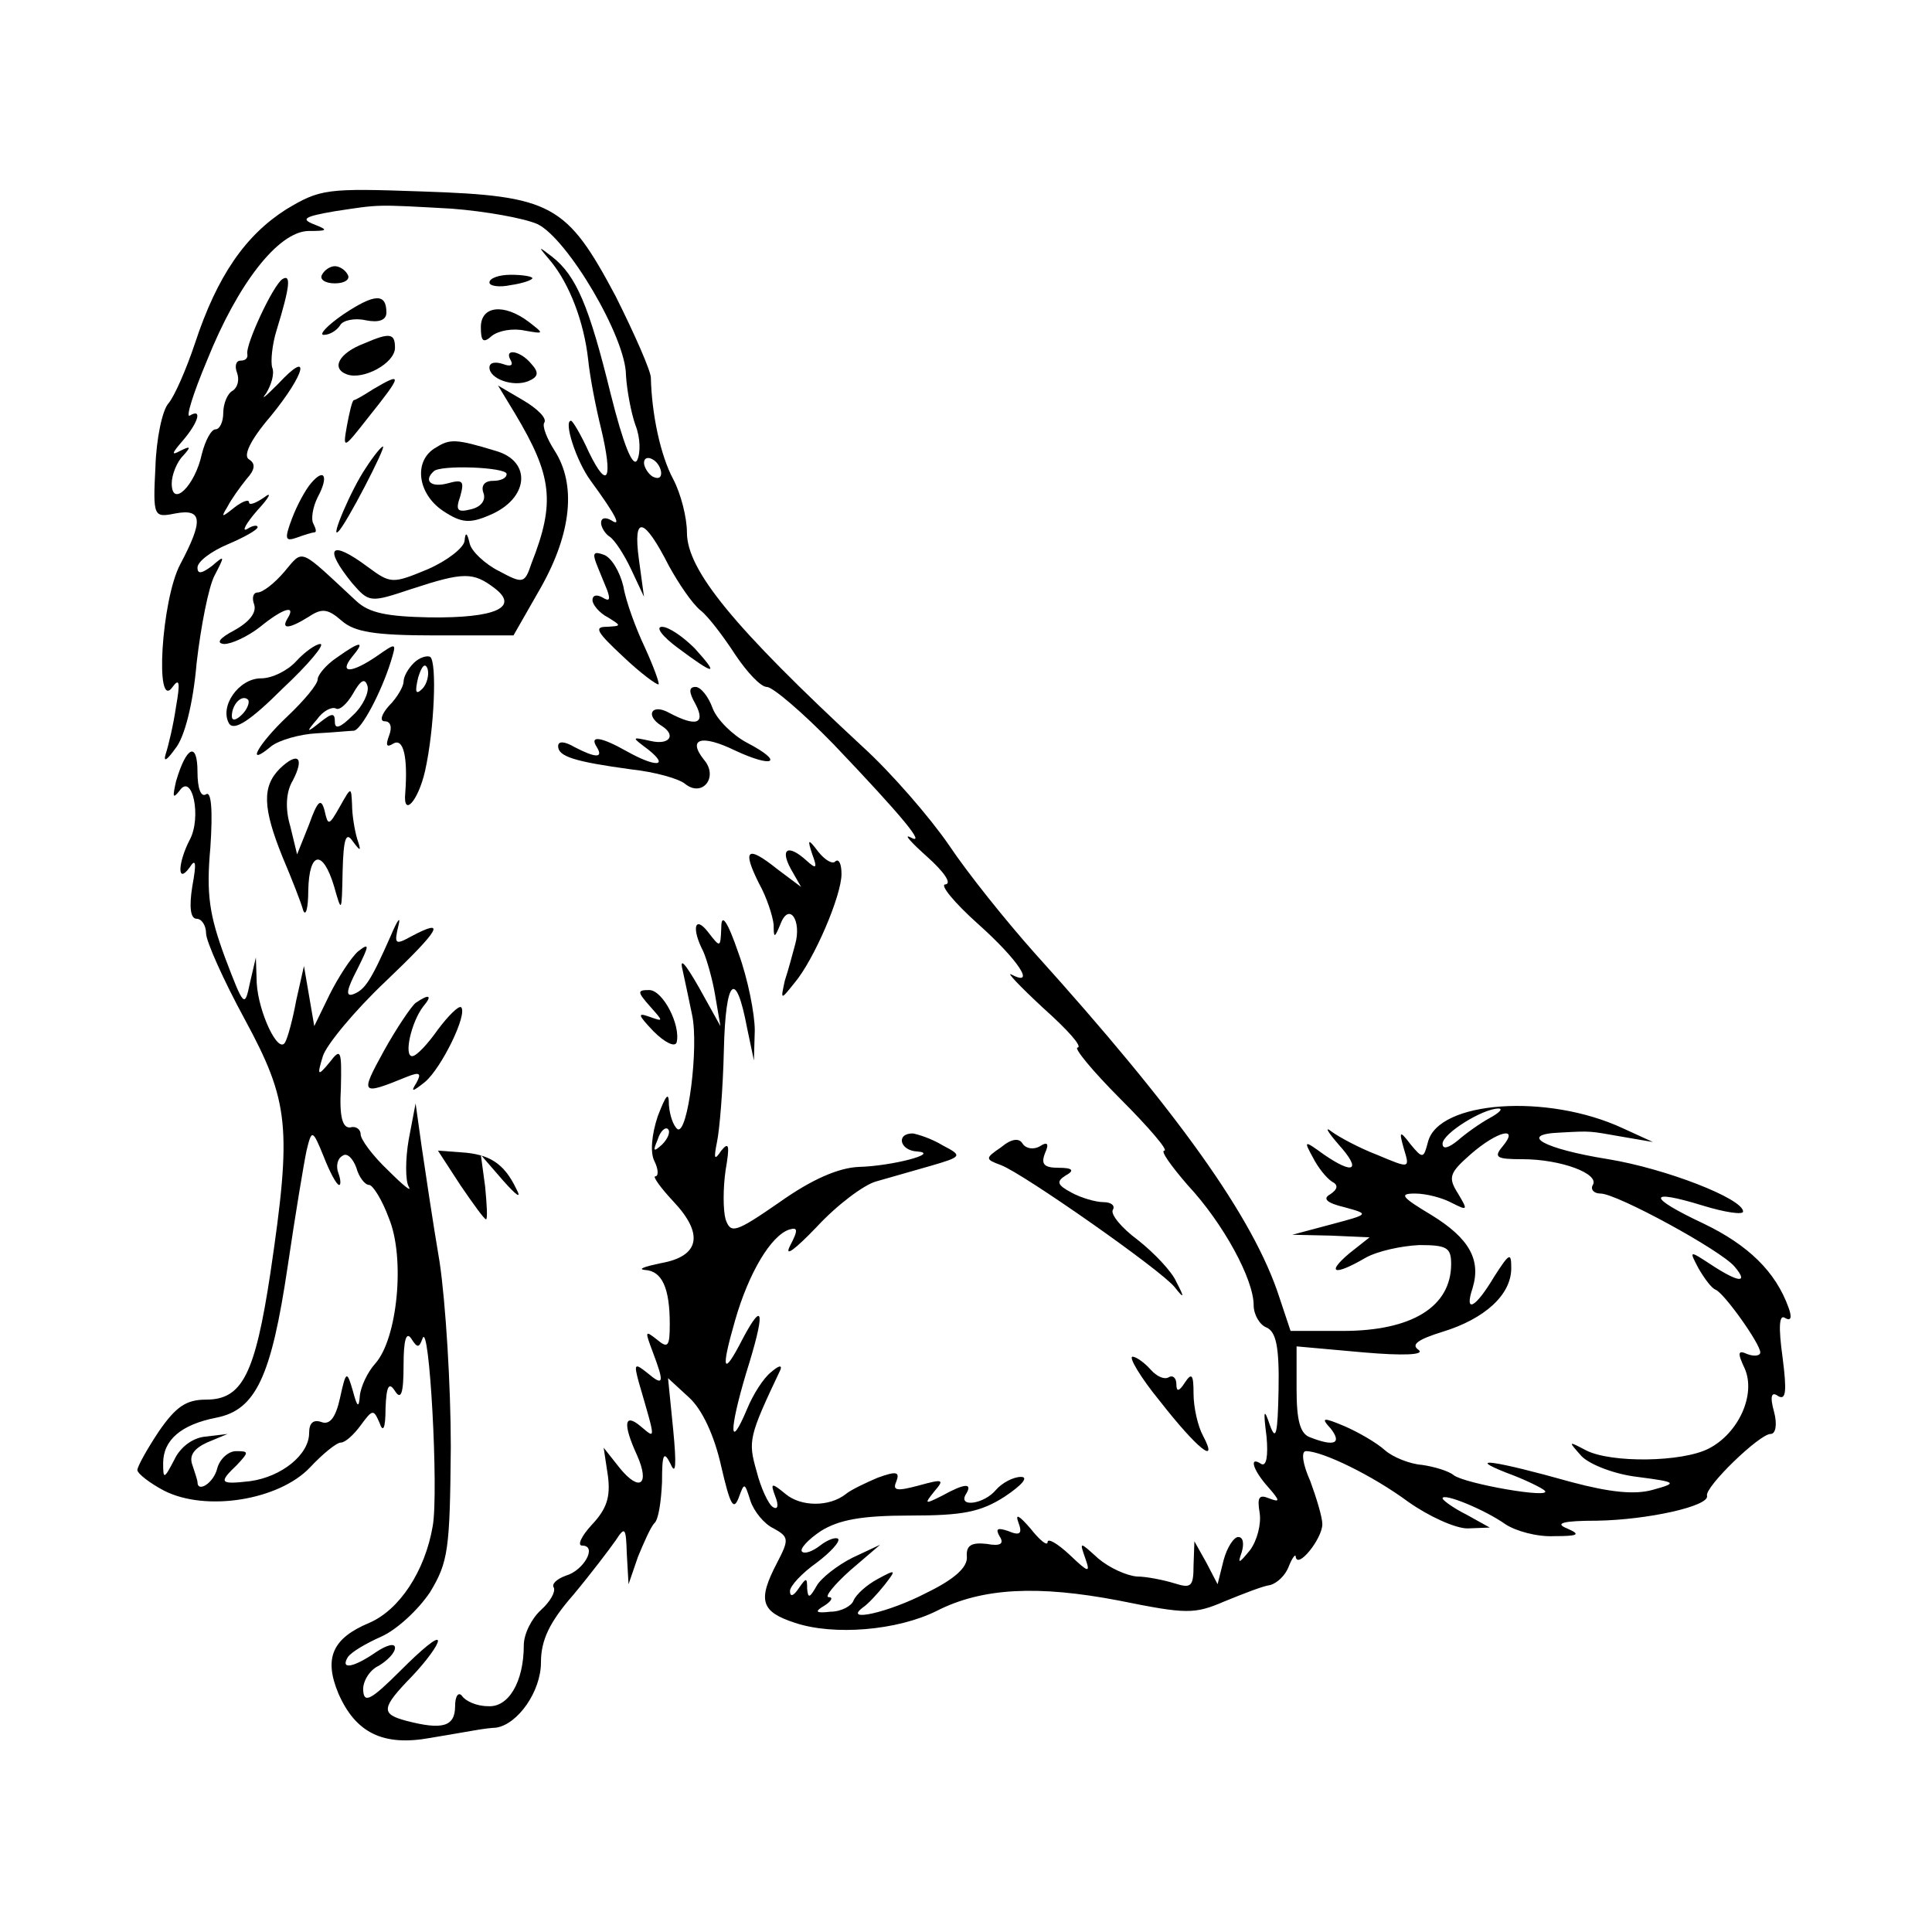 <?xml version="1.0" standalone="no"?>
<!DOCTYPE svg PUBLIC "-//W3C//DTD SVG 20010904//EN"
 "http://www.w3.org/TR/2001/REC-SVG-20010904/DTD/svg10.dtd">
<svg version="1.0" xmlns="http://www.w3.org/2000/svg"
 width="225pt" height="225pt" viewBox="0 0 225 225"
 preserveAspectRatio="xMidYMid meet">

<g transform="translate(0,225) scale(0.1,-0.1)"
fill="#000000" stroke="none">
<path d="M333 2006 c-47 -30 -80 -77 -106 -156 -10 -30 -24 -62 -31 -70 -7 -8
-14 -41 -15 -74 -3 -58 -2 -59 23 -54 32 6 33 -8 6 -59 -22 -41 -30 -173 -9
-143 8 11 9 5 4 -23 -3 -21 -9 -46 -12 -55 -3 -10 1 -8 11 6 11 13 21 53 25
100 5 43 14 89 21 102 12 23 12 24 -3 11 -12 -9 -17 -10 -17 -2 0 7 16 19 35
27 19 8 35 17 35 20 0 3 -6 2 -12 -2 -7 -4 -2 6 12 22 14 15 17 22 8 15 -10
-7 -18 -10 -18 -6 0 4 -8 1 -17 -6 -15 -12 -16 -12 -8 1 4 8 14 22 22 32 10
11 11 18 3 23 -7 4 1 22 25 50 41 50 48 80 9 38 -15 -15 -21 -20 -14 -11 6 10
10 23 7 30 -2 7 0 27 5 43 16 52 17 66 7 60 -11 -7 -43 -76 -41 -87 1 -5 -2
-8 -8 -8 -5 0 -7 -6 -4 -14 3 -8 1 -17 -5 -21 -6 -3 -11 -15 -11 -26 0 -10 -4
-19 -9 -19 -5 0 -12 -13 -16 -29 -8 -37 -35 -63 -35 -34 0 10 6 25 13 32 10
11 9 12 -3 6 -11 -6 -10 -3 3 12 18 21 23 38 8 29 -5 -3 4 26 20 64 36 90 83
150 118 151 23 0 24 1 6 8 -15 6 -10 9 25 15 53 8 46 8 136 3 39 -3 84 -11
100 -18 35 -17 103 -132 103 -176 1 -17 6 -44 11 -58 6 -15 6 -33 2 -41 -5 -9
-16 18 -31 78 -25 102 -40 137 -68 159 -17 13 -17 13 -1 -6 21 -26 38 -69 43
-114 2 -20 9 -56 15 -80 14 -59 8 -73 -14 -28 -9 20 -19 37 -21 37 -9 0 6 -47
23 -70 30 -41 36 -54 24 -46 -7 4 -12 3 -12 -3 0 -5 5 -13 10 -16 6 -4 17 -21
25 -38 l15 -32 -6 44 c-7 52 6 49 35 -8 11 -20 27 -44 37 -52 9 -7 27 -31 40
-51 14 -21 30 -38 37 -38 7 0 42 -30 78 -67 80 -84 109 -119 89 -108 -8 4 1
-6 20 -23 19 -17 29 -31 21 -32 -7 0 10 -21 38 -46 47 -42 68 -74 39 -59 -7 4
10 -14 37 -39 28 -25 46 -45 40 -46 -5 0 17 -27 50 -60 33 -33 56 -60 51 -60
-5 0 8 -18 27 -40 42 -45 77 -110 77 -140 0 -11 7 -23 15 -26 11 -5 15 -22 14
-73 -1 -51 -3 -60 -10 -41 -7 21 -8 18 -4 -13 2 -22 0 -35 -6 -32 -15 10 -10
-7 8 -27 14 -16 14 -18 1 -13 -12 5 -14 1 -11 -17 2 -13 -3 -32 -11 -43 -13
-16 -15 -17 -10 -3 3 10 2 18 -4 18 -5 0 -13 -12 -17 -27 l-7 -28 -13 25 -14
25 -1 -28 c0 -25 -3 -27 -22 -21 -13 4 -33 8 -44 8 -12 1 -32 10 -45 21 -22
20 -22 20 -15 0 6 -17 4 -17 -18 4 -15 14 -26 20 -26 15 0 -5 -9 2 -20 16 -13
15 -18 18 -14 7 5 -13 2 -16 -12 -10 -12 4 -15 3 -10 -6 6 -9 1 -12 -15 -9
-18 2 -24 -2 -23 -15 1 -12 -14 -26 -47 -42 -44 -23 -98 -35 -74 -17 6 4 17
16 25 26 14 18 14 19 -8 7 -13 -7 -25 -18 -28 -25 -2 -6 -14 -13 -27 -13 -17
-2 -19 0 -7 7 8 5 11 10 5 10 -5 0 6 14 25 31 l35 30 -32 -15 c-18 -9 -37 -24
-42 -33 -8 -14 -10 -15 -11 -3 0 13 -1 13 -10 0 -6 -9 -10 -10 -10 -3 0 6 14
21 31 33 16 12 28 25 25 28 -3 2 -12 -1 -21 -8 -9 -7 -18 -10 -21 -7 -3 3 7
14 22 24 21 13 47 18 104 18 61 0 82 4 110 22 21 14 28 23 19 23 -9 0 -22 -7
-29 -15 -14 -17 -45 -21 -35 -5 8 13 -1 13 -28 -2 -20 -10 -21 -10 -9 5 12 14
11 15 -18 7 -26 -7 -31 -6 -26 5 4 11 0 12 -22 4 -14 -6 -31 -14 -37 -19 -19
-15 -52 -15 -70 0 -17 14 -18 13 -12 -3 4 -10 3 -16 -3 -12 -5 3 -14 22 -19
42 -10 35 -9 40 28 118 2 6 -3 4 -11 -3 -9 -7 -21 -26 -28 -43 -21 -50 -21
-25 -1 42 22 70 21 87 -4 40 -23 -45 -26 -38 -9 21 16 56 42 99 63 106 10 3
11 0 1 -19 -7 -14 6 -4 31 22 24 26 55 49 69 53 14 4 42 12 63 18 38 11 38 12
15 24 -13 8 -29 13 -35 14 -20 0 -15 -20 5 -21 28 -2 -29 -17 -68 -18 -23 -1
-54 -14 -92 -41 -52 -36 -57 -37 -63 -20 -3 11 -3 36 0 57 5 29 4 34 -5 23 -8
-12 -9 -10 -5 10 3 14 7 62 8 107 2 84 14 95 27 26 l8 -38 1 35 c0 19 -8 60
-19 90 -13 38 -20 47 -20 30 -1 -24 -1 -24 -15 -6 -16 21 -20 5 -6 -22 4 -9
11 -33 14 -52 l6 -35 -25 45 c-16 28 -23 36 -19 20 3 -14 8 -37 11 -52 8 -37
-5 -140 -17 -133 -5 4 -9 16 -10 28 0 16 -3 13 -13 -13 -7 -21 -9 -42 -4 -52
5 -10 5 -18 1 -18 -3 0 6 -13 21 -29 36 -38 31 -64 -14 -72 -19 -4 -28 -7 -19
-8 20 -1 29 -21 29 -63 0 -26 -2 -29 -15 -18 -14 11 -14 10 -5 -14 14 -37 13
-41 -6 -25 -15 12 -16 11 -10 -11 20 -69 20 -66 2 -51 -19 16 -21 3 -4 -34 15
-34 3 -43 -20 -15 l-19 24 5 -33 c3 -24 -1 -38 -19 -57 -12 -13 -17 -24 -11
-24 18 0 2 -29 -19 -35 -11 -4 -17 -10 -14 -14 2 -5 -4 -16 -15 -26 -11 -10
-20 -28 -20 -41 0 -43 -18 -73 -42 -71 -13 0 -26 6 -30 12 -4 5 -8 0 -8 -12 0
-24 -15 -28 -57 -17 -30 8 -29 15 7 52 17 18 30 36 30 41 0 6 -19 -10 -43 -34
-35 -35 -43 -39 -44 -24 -1 10 7 24 18 29 10 6 19 15 19 21 0 6 -10 3 -22 -5
-26 -18 -42 -21 -33 -6 4 6 21 16 39 24 18 8 43 31 57 52 21 35 23 49 24 169
0 71 -6 168 -13 215 -8 47 -17 108 -21 135 l-7 50 -8 -42 c-4 -23 -4 -48 0
-55 4 -7 -6 1 -24 19 -18 17 -32 36 -32 42 0 6 -6 10 -12 8 -9 -1 -13 12 -11
46 1 44 0 47 -13 30 -14 -17 -15 -16 -8 7 4 13 37 53 73 87 64 61 72 75 29 52
-18 -10 -19 -8 -14 13 3 12 -1 7 -9 -12 -23 -52 -30 -63 -44 -68 -9 -3 -7 6 5
29 14 28 15 32 1 21 -8 -7 -23 -30 -33 -50 l-18 -37 -6 35 -6 35 -9 -40 c-4
-22 -10 -44 -13 -49 -8 -14 -31 35 -33 69 l-1 30 -7 -30 c-6 -29 -7 -28 -29
30 -18 49 -22 73 -17 128 3 44 1 66 -5 62 -6 -4 -10 7 -10 26 0 36 -13 30 -25
-11 -4 -18 -4 -21 4 -11 15 22 26 -31 12 -57 -14 -27 -15 -53 0 -32 7 11 8 5
3 -22 -4 -25 -2 -38 5 -38 6 0 11 -8 11 -17 0 -9 20 -54 45 -100 52 -96 55
-126 30 -295 -18 -119 -33 -148 -75 -148 -23 0 -35 -8 -55 -37 -14 -21 -25
-41 -25 -45 0 -4 14 -15 31 -24 49 -25 134 -11 170 27 15 16 31 29 36 29 5 0
15 9 23 20 14 19 15 19 22 3 4 -12 7 -7 7 17 1 26 4 31 11 20 7 -11 10 -3 10
30 0 29 3 40 9 31 7 -11 9 -11 13 0 8 24 19 -178 12 -218 -9 -53 -39 -98 -74
-113 -43 -18 -53 -41 -36 -82 20 -46 52 -62 107 -52 54 9 61 11 77 12 25 4 52
42 52 76 0 26 10 47 38 79 20 24 42 53 49 63 11 17 12 15 13 -16 l2 -35 11 32
c7 17 15 35 19 39 5 4 8 26 9 48 0 33 2 37 10 21 6 -14 7 -1 3 40 l-6 60 25
-23 c15 -14 29 -44 37 -80 10 -43 14 -52 20 -37 7 19 7 19 14 -3 4 -12 16 -27
27 -32 18 -10 18 -13 4 -40 -23 -44 -19 -57 21 -70 45 -15 119 -9 165 14 53
27 118 30 212 12 79 -16 88 -16 123 -1 22 9 45 18 53 19 8 2 18 11 22 22 4 10
8 15 8 11 2 -15 31 21 31 38 0 8 -7 31 -14 50 -9 20 -11 35 -5 35 19 0 77 -28
119 -59 24 -17 55 -31 69 -31 l26 1 -27 15 c-16 8 -28 17 -28 19 0 7 49 -13
73 -30 12 -8 37 -15 57 -14 29 0 31 2 15 9 -15 6 -5 9 35 9 59 1 131 17 128
29 -3 10 61 72 74 72 6 0 8 11 4 26 -5 18 -3 24 5 18 9 -5 10 6 5 45 -5 36 -4
51 3 46 7 -4 8 1 4 12 -15 42 -47 73 -99 98 -66 31 -66 41 -1 21 26 -8 47 -11
47 -7 0 15 -90 50 -157 61 -75 12 -106 29 -56 31 37 2 33 2 73 -5 l35 -6 -35
16 c-88 41 -215 32 -227 -16 -5 -19 -6 -20 -20 -3 -13 17 -14 16 -8 -5 7 -23
7 -23 -31 -7 -21 8 -45 21 -53 27 -9 7 -5 0 8 -15 27 -30 18 -36 -18 -11 -22
16 -23 16 -12 -4 6 -12 16 -24 22 -28 8 -4 7 -9 -2 -15 -9 -5 -4 -10 17 -15
29 -8 29 -8 -16 -20 l-45 -12 45 -1 45 -2 -24 -19 c-27 -23 -17 -26 19 -5 14
8 42 14 63 15 32 0 37 -3 37 -22 0 -50 -46 -78 -126 -78 l-61 0 -13 39 c-30
93 -119 217 -285 401 -33 37 -78 93 -100 126 -22 32 -67 84 -100 114 -151 140
-205 206 -205 250 0 17 -7 45 -16 62 -15 28 -25 76 -26 118 0 8 -19 51 -41 95
-57 107 -74 117 -225 122 -112 4 -119 3 -159 -21z m437 -307 c0 -6 -4 -7 -10
-4 -5 3 -10 11 -10 16 0 6 5 7 10 4 6 -3 10 -11 10 -16z m965 -751 c-11 -6
-28 -18 -37 -26 -11 -9 -18 -11 -18 -4 0 12 47 41 65 41 6 0 1 -5 -10 -11z
m-964 -31 c-10 -9 -11 -8 -5 6 3 10 9 15 12 12 3 -3 0 -11 -7 -18z m-376 -47
c2 0 2 6 -1 14 -3 8 -1 17 5 20 5 4 12 -3 16 -14 3 -11 10 -20 15 -20 4 0 15
-17 23 -39 19 -46 10 -140 -16 -169 -9 -10 -17 -27 -18 -38 -1 -14 -3 -13 -8
6 -7 24 -8 24 -15 -8 -5 -23 -12 -32 -22 -28 -9 3 -14 -1 -14 -13 0 -25 -32
-51 -69 -56 -35 -4 -37 -2 -15 19 14 15 14 16 -1 16 -9 0 -19 -9 -22 -20 -4
-17 -23 -29 -23 -16 0 2 -3 11 -6 20 -4 11 2 19 17 26 l24 10 -25 -3 c-15 -1
-30 -12 -37 -27 -12 -23 -13 -23 -13 -4 0 27 21 45 62 53 46 9 64 48 83 176 9
61 19 121 22 135 6 25 7 25 20 -7 7 -18 15 -33 18 -33z m1355 45 c-11 -13 -7
-15 23 -15 45 0 90 -17 82 -30 -3 -5 1 -10 9 -10 19 0 140 -66 156 -85 17 -20
5 -19 -27 2 -26 17 -26 17 -15 -4 7 -12 15 -23 20 -25 10 -4 52 -63 52 -73 0
-4 -7 -5 -15 -2 -11 5 -12 2 -3 -17 13 -30 -7 -75 -42 -93 -31 -16 -114 -17
-143 -2 -21 11 -21 11 -5 -7 10 -10 39 -21 65 -24 46 -6 47 -7 18 -15 -21 -6
-50 -3 -95 9 -89 25 -124 30 -76 11 22 -8 42 -18 45 -21 10 -10 -93 8 -106 18
-6 5 -23 10 -37 12 -14 1 -34 9 -43 17 -10 9 -31 21 -47 28 -26 11 -28 10 -16
-3 13 -17 4 -21 -24 -10 -12 4 -16 20 -16 56 l0 50 78 -7 c46 -4 72 -3 64 3
-9 6 -1 12 28 21 49 15 80 43 80 74 0 19 -2 18 -20 -10 -22 -37 -35 -43 -25
-13 10 33 -4 58 -48 85 -35 21 -38 25 -19 25 13 0 32 -5 43 -11 18 -9 19 -9 7
11 -12 19 -10 24 15 46 31 27 57 33 37 9z"/>
<path d="M375 1930 c-3 -5 3 -10 15 -10 12 0 18 5 15 10 -3 6 -10 10 -15 10
-5 0 -12 -4 -15 -10z"/>
<path d="M570 1921 c0 -4 11 -6 25 -3 14 2 25 6 25 8 0 2 -11 4 -25 4 -14 0
-25 -4 -25 -9z"/>
<path d="M400 1884 c-19 -13 -29 -24 -23 -24 7 0 15 5 19 11 3 6 17 9 30 6 15
-3 24 0 24 9 0 23 -14 22 -50 -2z"/>
<path d="M560 1869 c0 -17 3 -19 13 -10 8 6 24 9 38 6 23 -4 23 -4 5 10 -29
22 -56 19 -56 -6z"/>
<path d="M424 1850 c-29 -11 -39 -29 -20 -36 19 -7 56 13 56 31 0 17 -6 18
-36 5z"/>
<path d="M595 1830 c3 -6 -1 -7 -9 -4 -9 3 -16 2 -16 -4 0 -13 27 -23 45 -16
12 5 13 10 4 20 -13 16 -33 19 -24 4z"/>
<path d="M435 1797 c-11 -7 -21 -13 -23 -13 -2 -1 -5 -14 -8 -30 -5 -28 -4
-27 25 10 40 50 40 53 6 33z"/>
<path d="M600 1768 c43 -72 47 -103 19 -174 -8 -24 -10 -24 -38 -9 -16 8 -32
23 -34 32 -3 13 -5 14 -6 3 -1 -8 -20 -23 -43 -33 -41 -17 -43 -17 -70 3 -43
32 -52 23 -18 -19 20 -23 21 -23 69 -7 61 20 72 20 97 1 29 -22 2 -35 -76 -34
-49 1 -70 5 -85 19 -68 63 -61 61 -84 34 -11 -13 -25 -24 -31 -24 -5 0 -7 -6
-4 -14 3 -9 -5 -20 -23 -30 -17 -9 -22 -15 -12 -16 9 0 28 9 42 20 27 22 42
26 32 10 -8 -13 1 -13 25 2 15 10 22 9 38 -5 15 -13 38 -17 109 -17 l91 0 32
56 c36 64 41 120 16 159 -9 14 -15 29 -12 33 3 5 -8 16 -25 26 l-29 17 20 -33z"/>
<path d="M508 1729 c-27 -15 -22 -54 8 -74 21 -14 31 -15 54 -5 46 19 50 63 7
75 -46 14 -53 14 -69 4z m82 -31 c0 -5 -7 -8 -16 -8 -10 0 -14 -6 -11 -14 3
-8 -2 -16 -14 -19 -16 -4 -19 -2 -13 15 5 18 3 20 -15 15 -19 -5 -28 3 -16 14
7 8 85 5 85 -3z"/>
<path d="M426 1705 c-17 -25 -42 -84 -32 -74 9 8 56 99 52 99 -2 0 -11 -11
-20 -25z"/>
<path d="M362 1687 c-6 -7 -16 -25 -22 -41 -9 -24 -8 -27 6 -22 8 3 18 6 20 6
3 0 2 4 -1 10 -3 5 -1 19 5 31 13 24 8 35 -8 16z"/>
<path d="M694 1595 c3 -8 9 -22 13 -32 4 -11 3 -14 -5 -9 -7 4 -12 3 -12 -3 0
-5 8 -15 18 -20 16 -10 16 -10 -2 -11 -15 0 -10 -7 20 -35 20 -19 39 -33 41
-32 1 2 -6 21 -16 43 -10 21 -22 53 -25 71 -4 17 -14 34 -23 37 -11 4 -13 2
-9 -9z"/>
<path d="M790 1495 c43 -32 48 -32 19 0 -13 13 -30 25 -38 25 -8 0 0 -11 19
-25z"/>
<path d="M345 1480 c-10 -11 -28 -20 -41 -20 -26 0 -49 -33 -37 -53 6 -8 24 3
62 41 30 28 50 52 44 52 -5 0 -18 -9 -28 -20z m-63 -62 c-7 -7 -12 -8 -12 -2
0 14 12 26 19 19 2 -3 -1 -11 -7 -17z"/>
<path d="M392 1484 c-12 -8 -22 -20 -22 -25 0 -6 -16 -25 -35 -43 -35 -33 -50
-61 -19 -35 9 7 33 14 53 15 20 1 39 3 43 3 9 1 32 45 43 80 7 23 7 23 -16 7
-29 -20 -45 -21 -29 -1 16 19 10 19 -18 -1z m19 -67 c-14 -14 -21 -17 -21 -8
0 11 -3 11 -17 0 -16 -13 -17 -12 -4 3 7 10 17 15 22 13 4 -3 13 5 20 17 9 16
14 19 17 9 2 -7 -5 -23 -17 -34z"/>
<path d="M482 1478 c-7 -7 -12 -16 -12 -22 0 -5 -7 -18 -17 -28 -9 -10 -11
-18 -5 -18 7 0 9 -7 5 -17 -4 -11 -3 -14 5 -9 12 7 17 -16 14 -57 -3 -30 15
-10 23 25 11 49 14 127 6 133 -4 2 -13 -1 -19 -7z m10 -30 c-8 -8 -9 -4 -5 13
4 13 8 18 11 10 2 -7 -1 -18 -6 -23z"/>
<path d="M810 1430 c12 -23 1 -27 -31 -10 -20 11 -28 -3 -9 -15 18 -11 10 -23
-12 -18 -23 5 -23 5 -3 -10 25 -20 9 -21 -25 -2 -30 17 -44 19 -35 5 8 -13 -1
-13 -26 0 -12 7 -19 7 -19 1 0 -12 19 -18 85 -27 28 -3 56 -11 63 -17 20 -16
39 8 22 28 -20 25 -3 30 36 11 45 -21 58 -14 14 9 -17 9 -35 27 -40 40 -5 14
-14 25 -20 25 -8 0 -8 -6 0 -20z"/>
<path d="M326 1355 c-21 -21 -20 -46 3 -103 11 -26 22 -54 24 -62 3 -8 6 2 6
23 1 46 17 48 30 5 9 -32 9 -31 10 17 1 39 4 47 12 35 9 -12 10 -12 5 3 -3 10
-6 28 -6 40 -1 21 -1 21 -14 -2 -13 -23 -14 -23 -18 -5 -4 15 -8 12 -18 -16
l-14 -35 -8 33 c-6 20 -5 40 3 53 14 27 6 34 -15 14z"/>
<path d="M946 1255 c6 -16 5 -18 -7 -7 -21 19 -31 14 -18 -10 l12 -21 -28 21
c-35 28 -41 23 -21 -17 9 -16 16 -38 17 -48 0 -16 1 -16 8 1 10 26 25 4 17
-24 -3 -11 -8 -30 -12 -42 -5 -23 -5 -23 11 -3 23 27 55 102 55 127 0 12 -3
18 -7 15 -3 -4 -12 1 -20 11 -12 16 -13 15 -7 -3z"/>
<path d="M757 1078 c16 -18 16 -18 -1 -12 -14 5 -13 2 5 -17 13 -13 25 -19 27
-13 5 20 -16 61 -32 61 -14 0 -14 -2 1 -19z"/>
<path d="M484 1082 c-5 -4 -22 -29 -37 -56 -28 -51 -27 -52 27 -30 15 6 17 4
11 -7 -7 -11 -5 -11 10 1 19 16 50 79 42 87 -3 2 -15 -10 -27 -26 -12 -17 -25
-31 -30 -31 -10 0 -1 40 13 58 11 13 7 15 -9 4z"/>
<path d="M1166 914 c-19 -13 -19 -14 0 -21 26 -10 186 -122 202 -142 11 -14
12 -13 2 6 -5 12 -26 34 -45 49 -19 14 -32 30 -29 35 3 5 -2 9 -11 9 -9 0 -26
5 -37 11 -17 9 -18 13 -7 20 11 6 8 9 -8 9 -17 0 -21 4 -16 17 5 11 3 14 -6 8
-7 -4 -16 -3 -20 3 -4 7 -13 6 -25 -4z"/>
<path d="M536 870 c15 -22 28 -40 30 -40 2 0 1 17 -1 38 l-5 37 26 -30 c16
-18 22 -22 15 -9 -14 29 -31 40 -64 42 l-27 2 26 -40z"/>
<path d="M1351 618 c43 -55 69 -76 50 -40 -6 11 -11 33 -11 49 0 22 -2 25 -10
13 -7 -11 -10 -11 -10 -2 0 7 -4 11 -9 8 -5 -3 -14 1 -21 9 -7 8 -17 15 -21
15 -5 0 9 -24 32 -52z"/>
</g>
</svg>
